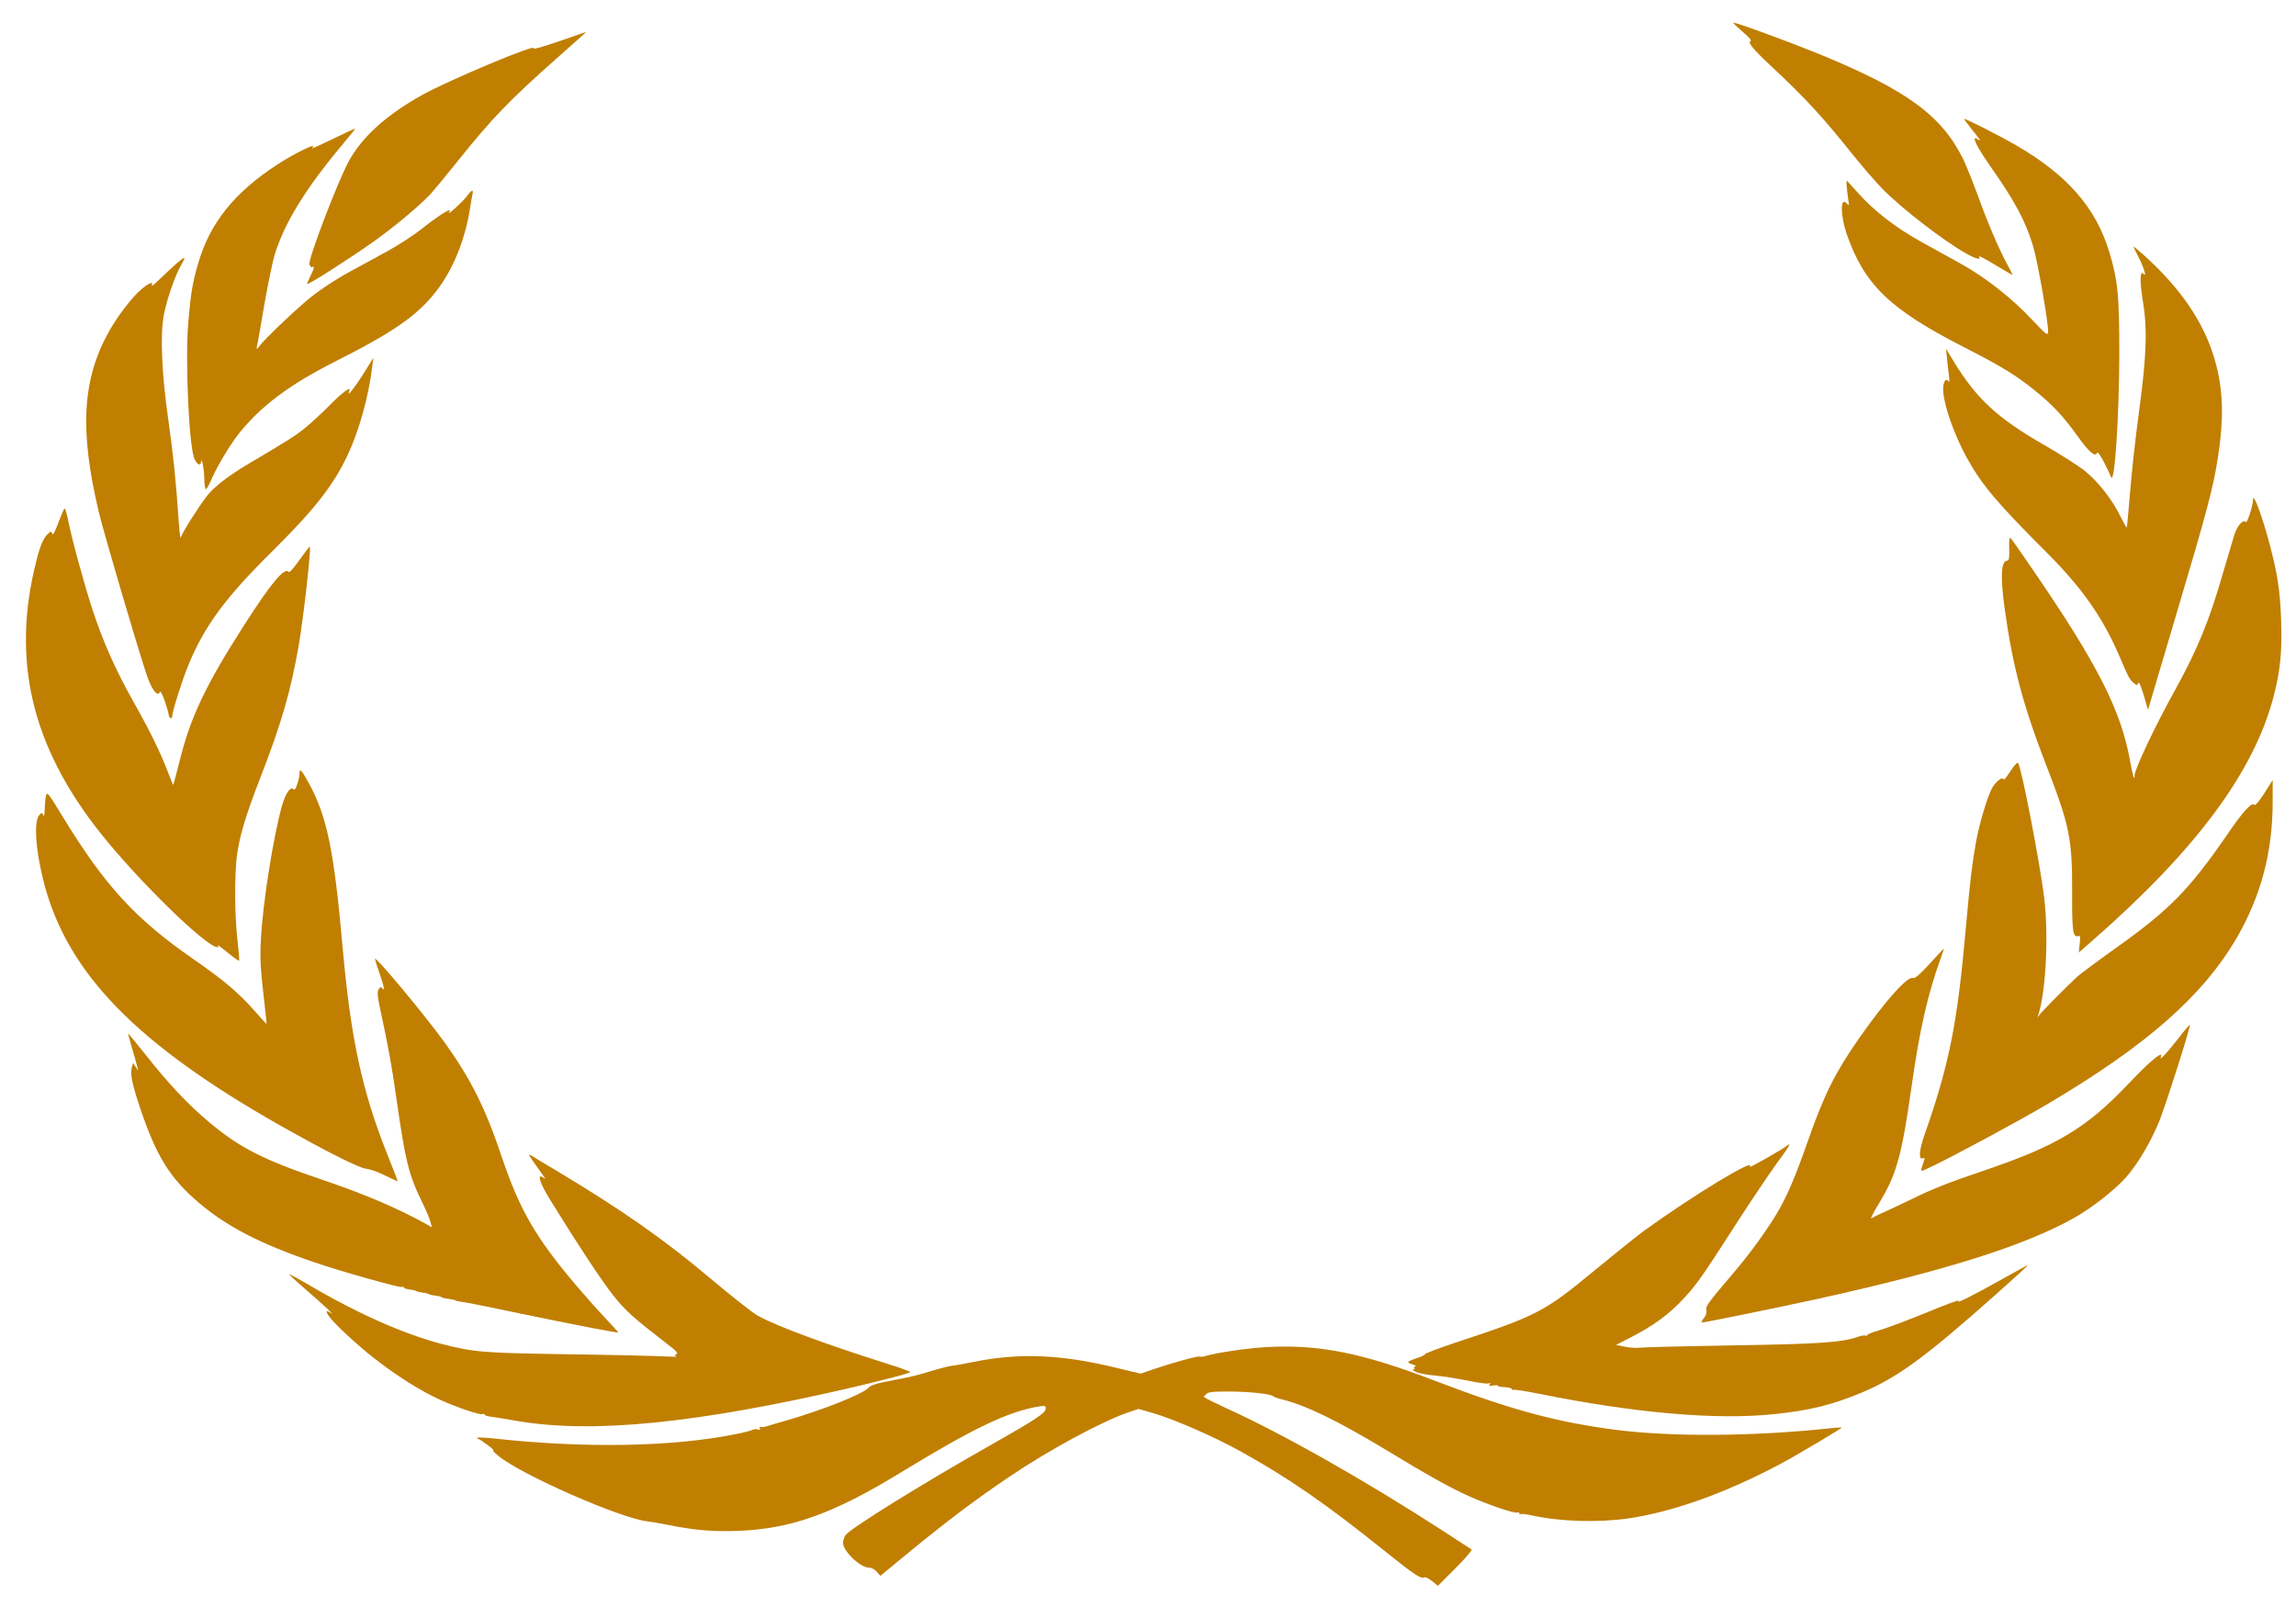 <svg width="330" height="231" viewBox="0 0 330 231" fill="none" xmlns="http://www.w3.org/2000/svg">
<path d="M250.439 4.546C251.419 5.373 251.806 5.851 251.599 5.916C251.109 6.047 252.038 7.156 254.745 9.679C259.488 14.117 261.989 16.836 266.088 21.969C267.558 23.818 269.595 26.167 270.6 27.189C273.359 29.995 279.314 34.585 282.537 36.412C283.903 37.195 284.831 37.434 284.445 36.912C284.213 36.608 285.141 37.086 287.538 38.544C288.492 39.109 289.266 39.566 289.266 39.501C289.266 39.457 288.931 38.783 288.492 38C287.255 35.694 285.734 32.17 284.341 28.299C283.62 26.319 282.666 23.948 282.253 23.056C279.134 16.618 274.106 12.942 261.293 7.7C256.781 5.873 249.666 3.263 249.15 3.263C249.021 3.263 249.614 3.828 250.439 4.546Z" fill="#C07F00"/>
<path d="M81.984 5.373C78.375 6.634 76.544 7.178 76.699 6.939C77.266 6.177 64.582 11.485 60.663 13.66C55.456 16.575 51.949 19.75 50.067 23.296C48.391 26.471 44.266 37.304 44.473 38C44.55 38.282 44.73 38.456 44.859 38.391C45.246 38.196 45.169 38.587 44.602 39.718C44.318 40.284 44.112 40.784 44.163 40.827C44.318 40.958 50.17 37.217 53.496 34.867C56.59 32.692 60.173 29.691 61.927 27.842C62.416 27.298 64.195 25.145 65.871 23.056C70.692 17.031 73.245 14.378 80.102 8.309C82.423 6.264 84.305 4.568 84.253 4.59C84.202 4.59 83.196 4.959 81.984 5.373Z" fill="#C07F00"/>
<path d="M282.305 17.097C282.305 17.162 282.743 17.771 283.284 18.445C284.754 20.272 284.831 20.403 284.238 20.011C283.233 19.337 284.084 21.077 286.146 24.014C289.575 28.886 291.122 31.779 292.205 35.346C292.901 37.673 294.499 46.874 294.37 47.788C294.293 48.266 294.035 48.049 292.127 46.026C289.188 42.872 285.424 39.914 281.866 37.934C280.268 37.043 277.638 35.585 276.014 34.694C272.585 32.801 269.311 30.278 267.197 27.885C266.372 26.972 265.598 26.123 265.495 26.015C265.315 25.819 265.392 26.95 265.676 28.908C265.779 29.56 265.753 29.604 265.444 29.256C264.49 28.168 264.49 30.887 265.418 33.628C267.945 40.914 271.606 44.46 282.305 49.919C287.461 52.551 289.807 53.965 292.308 56.01C295.015 58.185 296.51 59.773 298.521 62.579C300.248 64.993 301.125 65.754 301.409 65.102C301.538 64.776 302.44 66.32 303.42 68.582C303.935 69.757 304.58 59.969 304.606 50.898C304.606 42.48 304.399 40.305 303.162 36.216C301.228 29.843 297.129 25.145 289.73 20.86C287.281 19.446 282.305 16.923 282.305 17.097Z" fill="#C07F00"/>
<path d="M47.979 19.902C46.355 20.686 44.988 21.316 44.911 21.316C44.859 21.316 44.911 21.208 44.988 21.077C45.375 20.555 41.972 22.252 39.832 23.666C33.722 27.646 30.19 32.04 28.514 37.76C27.663 40.61 27.405 42.263 27.044 46.548C26.606 52.073 27.173 64.449 27.973 66.016C28.359 66.82 28.849 67.016 28.901 66.385C28.978 65.559 29.339 67.408 29.365 68.756C29.365 69.539 29.468 70.257 29.571 70.322C29.648 70.409 29.984 69.844 30.319 69.082C31.066 67.255 33.026 63.971 34.341 62.318C37.538 58.337 41.534 55.336 48.134 51.986C56.513 47.766 59.967 45.373 62.674 41.893C65.072 38.826 66.799 34.628 67.547 30.017C67.702 28.995 67.882 27.994 67.934 27.776C68.062 27.146 67.702 27.363 66.98 28.342C66.361 29.147 64.092 31.192 64.556 30.495C65.123 29.691 63.396 30.713 60.612 32.888C59.452 33.823 57.286 35.215 55.842 36.02C54.424 36.803 51.846 38.196 50.145 39.131C48.391 40.066 46.071 41.61 44.782 42.633C42.668 44.308 37.95 48.81 37.177 49.876C36.841 50.311 36.841 50.289 36.97 49.593C37.073 49.18 37.538 46.461 38.027 43.59C38.543 40.697 39.188 37.565 39.471 36.629C40.863 32.127 43.802 27.298 48.83 21.251C50.995 18.641 51.124 18.489 50.995 18.489C50.944 18.489 49.603 19.119 47.979 19.902Z" fill="#C07F00"/>
<path d="M307.287 36.803C308.034 38.196 308.602 39.979 308.112 39.392C307.57 38.718 307.519 40.327 307.957 43.046C308.653 47.135 308.55 50.877 307.467 58.946C306.952 62.709 306.359 68.038 306.152 70.779C305.92 73.541 305.714 75.804 305.688 75.847C305.637 75.869 305.224 75.151 304.76 74.216C303.626 71.888 301.641 69.322 299.733 67.756C298.856 67.038 296.175 65.32 293.777 63.949C287.152 60.143 284.135 57.38 280.887 52.095L279.701 50.137L279.855 51.66C279.933 52.486 280.062 53.617 280.139 54.161C280.191 54.705 280.191 55.009 280.087 54.857C279.83 54.379 279.495 54.574 279.34 55.292C278.953 56.989 280.603 62.078 282.82 66.037C284.883 69.735 287.152 72.432 294.267 79.523C299.269 84.548 302.234 88.767 304.605 94.292C305.946 97.425 306.075 97.686 306.72 98.208C307.132 98.556 307.158 98.556 307.312 98.186C307.416 97.925 307.699 98.534 308.112 99.926L308.73 102.036L312.907 87.941C317.238 73.389 318.115 70.04 318.759 65.863C319.687 59.947 319.533 55.792 318.27 51.529C316.697 46.222 313.371 41.371 308.034 36.586C307.338 35.977 306.72 35.455 306.668 35.455C306.616 35.455 306.9 36.064 307.287 36.803Z" fill="#C07F00"/>
<path d="M25.111 38.108C24.415 38.739 23.358 39.74 22.739 40.327C22.12 40.936 21.708 41.241 21.811 41.045C22.095 40.414 21.45 40.632 20.341 41.567C19.001 42.698 16.99 45.308 15.727 47.527C11.808 54.487 11.395 61.796 14.206 73.629C14.953 76.717 19.619 92.618 21.063 96.946C21.759 99.056 22.636 100.252 22.945 99.513C23.048 99.252 23.28 99.643 23.667 100.731C23.977 101.623 24.234 102.514 24.234 102.71C24.234 102.906 24.363 103.145 24.492 103.21C24.647 103.276 24.75 103.167 24.75 102.949C24.75 102.319 26.22 97.642 27.096 95.554C29.391 89.986 32.433 85.853 39.162 79.219C45.272 73.15 47.927 69.757 49.99 65.363C51.64 61.839 52.98 56.989 53.496 52.747L53.651 51.442L52.645 53.073C51.562 54.835 50.351 56.554 50.145 56.554C50.093 56.554 50.093 56.401 50.196 56.206C50.557 55.423 49.216 56.38 47.386 58.25C46.355 59.294 44.834 60.708 43.957 61.426C42.565 62.579 41.431 63.297 35.759 66.646C32.897 68.343 30.809 69.953 29.803 71.214C28.54 72.846 26.091 76.695 25.988 77.283C25.936 77.544 25.807 76.587 25.704 75.151C25.266 68.756 24.905 65.45 24.209 60.469C23.229 53.661 22.997 48.158 23.564 45.199C24.002 42.937 25.24 39.392 26.091 38C26.374 37.521 26.555 37.108 26.477 37.064C26.426 37.021 25.807 37.478 25.111 38.108Z" fill="#C07F00"/>
<path d="M323.813 71.867C323.813 72.715 322.962 75.303 322.781 75.042C322.446 74.586 321.595 75.521 321.157 76.804C320.951 77.457 320.255 79.849 319.584 82.112C317.522 89.268 315.923 93.183 312.623 99.186C309.762 104.32 306.797 110.606 306.797 111.476C306.797 112.39 306.539 111.519 306.152 109.388C304.863 102.123 301.46 95.423 292.024 81.677C290.477 79.393 289.085 77.435 288.956 77.326C288.802 77.196 288.75 77.761 288.776 78.849C288.827 80.089 288.75 80.589 288.518 80.589C287.616 80.589 287.487 82.764 288.105 87.332C289.266 95.728 290.735 101.318 294.164 110.171C297.464 118.676 297.851 120.59 297.825 128.312C297.799 133.858 297.928 134.793 298.702 134.554C299.011 134.467 299.037 134.663 298.908 135.685L298.779 136.925L300.893 135.076C315.614 122.178 323.916 110.997 326.752 100.231C327.757 96.38 328.015 93.705 327.86 89.072C327.705 84.874 327.37 82.699 326.262 78.414C325.127 74.107 323.813 70.583 323.813 71.867Z" fill="#C07F00"/>
<path d="M8.405 75.086C7.889 76.478 7.631 76.978 7.502 76.717C7.348 76.326 7.322 76.326 6.909 76.717C6.239 77.326 5.775 78.414 5.208 80.698C1.598 94.901 4.537 107.321 14.515 119.85C19.98 126.702 29.674 136.164 31.273 136.164C31.402 136.164 31.402 136.033 31.298 135.881C31.195 135.751 31.84 136.207 32.691 136.903C33.567 137.621 34.315 138.165 34.366 138.1C34.418 138.056 34.315 136.729 34.134 135.185C33.722 131.683 33.696 125.962 34.031 123.157C34.418 120.177 35.294 117.24 37.538 111.476C40.425 104.037 41.74 99.513 42.9 92.987C43.596 89.05 44.756 78.784 44.524 78.588C44.473 78.544 43.802 79.414 43.055 80.48C42.281 81.568 41.611 82.351 41.508 82.22C40.941 81.437 39.007 83.743 35.037 89.942C29.494 98.599 27.328 103.189 25.756 109.627C25.317 111.367 24.93 112.803 24.905 112.825C24.879 112.846 24.518 112.02 24.131 110.976C23.023 108.083 21.682 105.32 19.259 101.014C16.5 96.098 14.824 92.269 13.277 87.593C12.014 83.678 10.287 77.348 9.771 74.694C9.591 73.803 9.384 73.085 9.281 73.085C9.204 73.085 8.817 73.998 8.405 75.086Z" fill="#C07F00"/>
<path d="M288.93 110.889C288.415 111.694 287.977 112.216 287.977 112.063C287.977 111.541 286.971 112.216 286.404 113.129C285.708 114.282 284.496 118.306 284.006 121.047C283.439 124.201 283.155 126.637 282.562 133.227C281.325 147.214 280.165 152.978 276.633 163.049C275.808 165.398 275.705 166.855 276.427 166.485C276.71 166.333 276.684 166.42 276.194 167.899C276.04 168.443 276.04 168.443 277.561 167.725C280.887 166.137 290.142 161.156 294.293 158.698C308.524 150.281 316.645 143.146 321.518 134.75C324.973 128.768 326.648 122.417 326.648 115.282V112.129L325.437 114.043C324.766 115.087 324.148 115.826 324.07 115.718C323.684 115.195 322.446 116.544 320.074 120.024C314.634 127.92 311.798 130.813 303.961 136.381C301.486 138.143 299.037 139.97 298.521 140.427C297.155 141.689 293.519 145.343 293.159 145.843L292.849 146.278L292.978 145.843C294.087 142.298 294.448 134.315 293.803 128.986C293.133 123.7 290.58 110.497 290.065 109.692C289.962 109.518 289.523 109.975 288.93 110.889Z" fill="#C07F00"/>
<path d="M43.055 111.128C43.055 111.976 42.436 113.76 42.255 113.499C41.817 112.912 41.018 113.999 40.502 115.913C39.265 120.394 37.77 129.834 37.512 134.859C37.331 137.773 37.409 139.122 38.156 145.517C38.259 146.409 38.311 147.17 38.311 147.192C38.285 147.214 37.589 146.431 36.738 145.473C34.341 142.733 32.175 140.906 27.844 137.904C19.413 132.075 15.03 127.268 8.92 117.24C6.909 113.934 6.755 113.76 6.6 114.412C6.523 114.804 6.445 115.674 6.42 116.348C6.42 117.088 6.342 117.414 6.213 117.175C6.059 116.783 6.007 116.783 5.672 117.131C4.821 118.001 5.105 122.265 6.342 127.007C9.745 139.949 19.671 150.107 40.27 161.787C47.102 165.637 51.691 167.943 52.671 168.008C53.135 168.051 54.347 168.465 55.327 168.965C56.306 169.444 57.131 169.813 57.157 169.813C57.183 169.792 56.513 168.03 55.662 165.92C52.027 156.806 50.402 149.215 49.242 136.164C48.005 122.199 46.999 117.305 44.344 112.498C43.338 110.671 43.055 110.388 43.055 111.128Z" fill="#C07F00"/>
<path d="M277.329 138.556C275.911 140.101 275.241 140.688 274.957 140.579C274.132 140.318 270.961 143.864 267.12 149.367C263.742 154.218 262.17 157.371 259.849 164.006C258.045 169.139 256.884 171.88 255.441 174.338C253.894 176.926 251.341 180.45 248.97 183.19C245.412 187.367 245.128 187.758 245.257 188.345C245.334 188.693 245.205 189.129 244.87 189.498C244.613 189.846 244.484 190.107 244.638 190.107C245.025 190.107 255.776 187.91 261.035 186.758C279.572 182.668 290.967 179.079 298.134 175.055C300.609 173.663 303.884 171.118 305.534 169.269C307.261 167.334 309.195 164.049 310.406 161.026C311.463 158.307 314.892 147.496 314.738 147.344C314.66 147.301 313.964 148.127 313.165 149.171C311.592 151.194 310.303 152.608 310.561 151.977C311.025 150.868 309.117 152.412 305.972 155.74C299.836 162.2 295.634 164.723 284.883 168.356C279.907 170.053 277.793 170.879 274.699 172.402C273.281 173.076 271.502 173.924 270.729 174.272C269.955 174.599 269.156 175.012 268.976 175.142C268.77 175.295 269.208 174.381 269.981 173.119C272.559 168.9 273.307 166.29 274.699 156.501C275.911 147.931 277.071 142.842 279.056 137.404C279.263 136.838 279.417 136.381 279.366 136.381C279.34 136.381 278.412 137.36 277.329 138.556Z" fill="#C07F00"/>
<path d="M53.883 137.839C53.883 137.926 54.192 138.839 54.527 139.84C55.198 141.776 55.352 142.624 54.94 142.058C54.759 141.819 54.656 141.841 54.424 142.211C54.218 142.537 54.244 143.103 54.502 144.364C55.842 150.65 56.281 152.978 56.977 157.915C58.266 166.899 58.73 168.813 60.612 172.684C61.179 173.837 61.746 175.142 61.849 175.599L62.081 176.426L61.411 176.034C57.26 173.729 52.671 171.749 46.535 169.661C37.898 166.746 34.547 165.05 30.164 161.395C27.148 158.894 24.209 155.784 20.96 151.651C19.594 149.954 18.459 148.562 18.434 148.562C18.382 148.562 18.614 149.476 18.949 150.563C19.284 151.673 19.619 152.869 19.697 153.239L19.852 153.891L19.491 153.347L19.13 152.804L18.949 153.413C18.666 154.348 19.001 155.892 20.238 159.568C22.533 166.311 24.492 169.422 28.617 172.924C32.639 176.339 37.486 178.84 45.246 181.472C48.984 182.755 57.466 185.148 57.75 184.996C57.879 184.931 58.008 184.974 58.059 185.083C58.085 185.192 58.498 185.322 58.91 185.366C59.348 185.409 59.735 185.496 59.812 185.583C59.89 185.648 60.302 185.757 60.715 185.801C61.153 185.844 61.54 185.931 61.617 186.018C61.694 186.083 62.107 186.192 62.52 186.236C62.958 186.279 63.344 186.366 63.448 186.453C63.525 186.54 63.912 186.649 64.35 186.692C64.763 186.736 65.252 186.823 65.407 186.91C65.562 186.997 66.026 187.106 66.438 187.149C66.825 187.171 70.692 187.954 75.023 188.868C82.139 190.347 88.739 191.63 88.868 191.543C88.894 191.521 88.043 190.586 86.986 189.455C85.903 188.324 84.073 186.257 82.912 184.887C77.086 178.035 74.74 174.033 72.188 166.507C69.79 159.329 67.753 155.262 64.015 149.998C61.334 146.257 53.883 137.273 53.883 137.839Z" fill="#C07F00"/>
<path d="M256.755 164.745C256.059 165.289 251.264 168.008 251.47 167.747C252.605 166.203 243.375 171.793 236.285 176.926C235.305 177.644 232.057 180.254 229.066 182.712C222.028 188.541 220.92 189.129 209.318 192.957C206.766 193.805 204.755 194.566 204.806 194.653C204.884 194.74 204.368 195.001 203.646 195.219C202.95 195.458 202.383 195.719 202.383 195.784C202.383 195.871 202.692 196.045 203.105 196.154C203.491 196.285 203.646 196.394 203.466 196.394C203.285 196.415 203.208 196.502 203.285 196.633C203.363 196.742 203.285 196.85 203.105 196.85C202.924 196.872 203.105 197.024 203.543 197.22C203.955 197.416 205.245 197.655 206.379 197.742C207.513 197.851 209.576 198.177 210.968 198.46C212.36 198.764 213.701 198.938 213.933 198.873C214.216 198.764 214.268 198.808 214.113 199.025C213.959 199.243 214.062 199.265 214.603 199.156C214.964 199.091 215.273 199.091 215.273 199.199C215.273 199.286 215.712 199.395 216.227 199.395C216.769 199.417 217.233 199.526 217.284 199.656C217.336 199.787 217.465 199.852 217.594 199.787C217.723 199.721 219.244 199.961 220.997 200.309C234.945 203.136 246.727 204.159 255.105 203.267C260.081 202.745 263.278 201.962 267.48 200.222C272.688 198.047 276.607 195.197 286.945 185.996C289.575 183.669 291.586 181.82 291.457 181.864C291.302 181.907 289.523 182.886 287.461 184.039C283.104 186.475 280.99 187.519 281.505 186.975C281.712 186.779 279.727 187.497 277.123 188.585C274.519 189.651 271.425 190.825 270.265 191.173C269.105 191.499 268.228 191.869 268.331 191.956C268.434 192.065 268.383 192.065 268.228 192C268.048 191.913 267.532 191.978 267.068 192.152C264.696 192.979 261.551 193.196 249.047 193.392C242.318 193.501 236.363 193.653 235.847 193.718C235.305 193.783 234.3 193.74 233.578 193.588L232.263 193.327L234.016 192.435C237.6 190.629 239.895 188.955 242.163 186.475C243.968 184.495 244.819 183.256 249.279 176.317C251.573 172.75 254.332 168.66 255.389 167.203C257.245 164.702 257.555 164.114 256.755 164.745Z" fill="#C07F00"/>
<path d="M76.055 166.05C76.055 166.116 76.544 166.833 77.112 167.638C77.705 168.465 78.246 169.204 78.323 169.335C78.401 169.444 78.272 169.422 78.04 169.248C77.112 168.617 77.602 170.096 79.123 172.554C83.144 179.058 86.341 183.908 88.043 186.083C89.848 188.389 91.008 189.411 95.932 193.218C97.169 194.153 97.505 194.523 97.221 194.653C96.938 194.806 96.938 194.871 97.221 194.98C97.427 195.045 96.654 195.045 95.519 194.98C94.385 194.914 88.249 194.762 81.856 194.675C69.481 194.479 68.217 194.392 63.68 193.24C58.163 191.826 51.408 188.846 44.266 184.626C42.874 183.821 41.663 183.147 41.559 183.147C41.482 183.147 42.487 184.104 43.828 185.257C46.587 187.649 48.366 189.324 47.515 188.715C46.87 188.258 46.767 188.432 47.257 189.172C47.876 190.129 51.434 193.435 53.857 195.306C57.157 197.873 60.586 200.026 63.37 201.266C65.948 202.419 69.016 203.441 69.352 203.267C69.455 203.202 69.609 203.245 69.661 203.354C69.687 203.484 70.151 203.615 70.641 203.658C71.13 203.724 72.703 203.963 74.121 204.224C85.078 206.138 100.16 204.637 122.848 199.352C127.23 198.308 130.634 197.438 130.84 197.242C130.917 197.198 129.963 196.829 128.7 196.415C118.542 193.196 111.916 190.76 108.926 189.129C108.23 188.759 105.213 186.388 102.223 183.865C95.416 178.144 89.538 174.011 79.922 168.247C78.143 167.203 76.544 166.224 76.39 166.116C76.209 166.007 76.055 165.963 76.055 166.05Z" fill="#C07F00"/>
<path d="M182.145 193.631C179.515 193.762 174.745 194.458 173.302 194.914C172.966 195.023 172.605 195.067 172.477 195.001C172.219 194.871 168.506 195.893 165.825 196.807L163.943 197.459L160.411 196.611C152.47 194.675 146.463 194.436 139.863 195.784C138.729 196.024 137.388 196.263 136.898 196.306C136.409 196.372 135.016 196.72 133.805 197.09C131.691 197.742 130.943 197.916 126.998 198.677C125.864 198.895 125.091 199.178 124.859 199.46C124.137 200.331 118.336 202.658 113.128 204.159C111.659 204.572 110.292 204.985 110.086 205.051C109.88 205.116 109.545 205.159 109.338 205.138C109.132 205.116 109.08 205.181 109.209 205.355C109.338 205.551 109.261 205.573 108.926 205.486C108.694 205.399 108.333 205.42 108.178 205.529C108.023 205.638 106.915 205.921 105.703 206.16C96.602 207.987 84.124 208.205 71.105 206.791C69.713 206.638 68.578 206.595 68.578 206.682C68.578 206.769 68.656 206.856 68.784 206.856C68.888 206.856 69.481 207.269 70.125 207.748C70.769 208.226 71.105 208.553 70.898 208.487C70.692 208.4 70.976 208.727 71.543 209.205C74.688 211.902 89.435 218.384 93.199 218.71C93.638 218.754 94.952 218.993 96.164 219.232C99.928 219.972 102.48 220.19 106.064 220.059C113.67 219.776 119.754 217.601 129.37 211.728C139.966 205.246 144.994 202.854 149.428 202.158C150.176 202.049 150.305 202.092 150.305 202.44C150.305 203.115 148.99 203.985 141.926 207.987C132.619 213.251 122.435 219.581 121.559 220.625C121.352 220.886 121.172 221.408 121.172 221.777C121.172 222.974 123.647 225.345 124.91 225.345C125.271 225.345 125.709 225.584 126.019 225.932L126.534 226.519L130.891 222.93C136.202 218.58 140.276 215.513 145.045 212.294C150.846 208.379 158.22 204.398 162.138 203.028L163.634 202.527L165.541 203.071C168.609 203.941 174.384 206.464 178.252 208.596C185.187 212.446 190.498 216.1 199.16 223.061C203.337 226.41 204.239 226.998 204.729 226.737C204.884 226.671 205.373 226.911 205.838 227.281L206.663 227.955L209.189 225.432C210.581 224.04 211.613 222.843 211.509 222.734C211.38 222.647 209.653 221.516 207.668 220.233C196.195 212.794 184.362 206.095 176.009 202.31C174.72 201.701 173.456 201.092 173.25 200.94C173.044 200.787 172.915 200.679 172.966 200.7C173.018 200.744 173.224 200.592 173.379 200.396C173.663 200.091 174.178 200.026 176.756 200.026C179.721 200.048 182.738 200.374 183.021 200.722C183.098 200.809 183.691 201.027 184.336 201.179C187.662 201.984 192.277 204.246 199.186 208.4C205.038 211.968 208.519 213.903 211.148 215.078C213.649 216.209 217.594 217.558 218.032 217.427C218.213 217.362 218.367 217.405 218.367 217.536C218.367 217.666 218.47 217.71 218.573 217.645C218.702 217.579 219.424 217.666 220.198 217.84C224.245 218.732 229.659 218.884 233.991 218.275C240.384 217.34 247.861 214.686 255.75 210.51C258.251 209.183 264.799 205.29 264.696 205.203C264.67 205.159 263.82 205.225 262.84 205.333C251.857 206.486 240.359 206.551 232.366 205.551C223.755 204.442 217.155 202.658 206.25 198.482C195.809 194.479 189.647 193.24 182.145 193.631Z" fill="#C07F00"/>
</svg>
